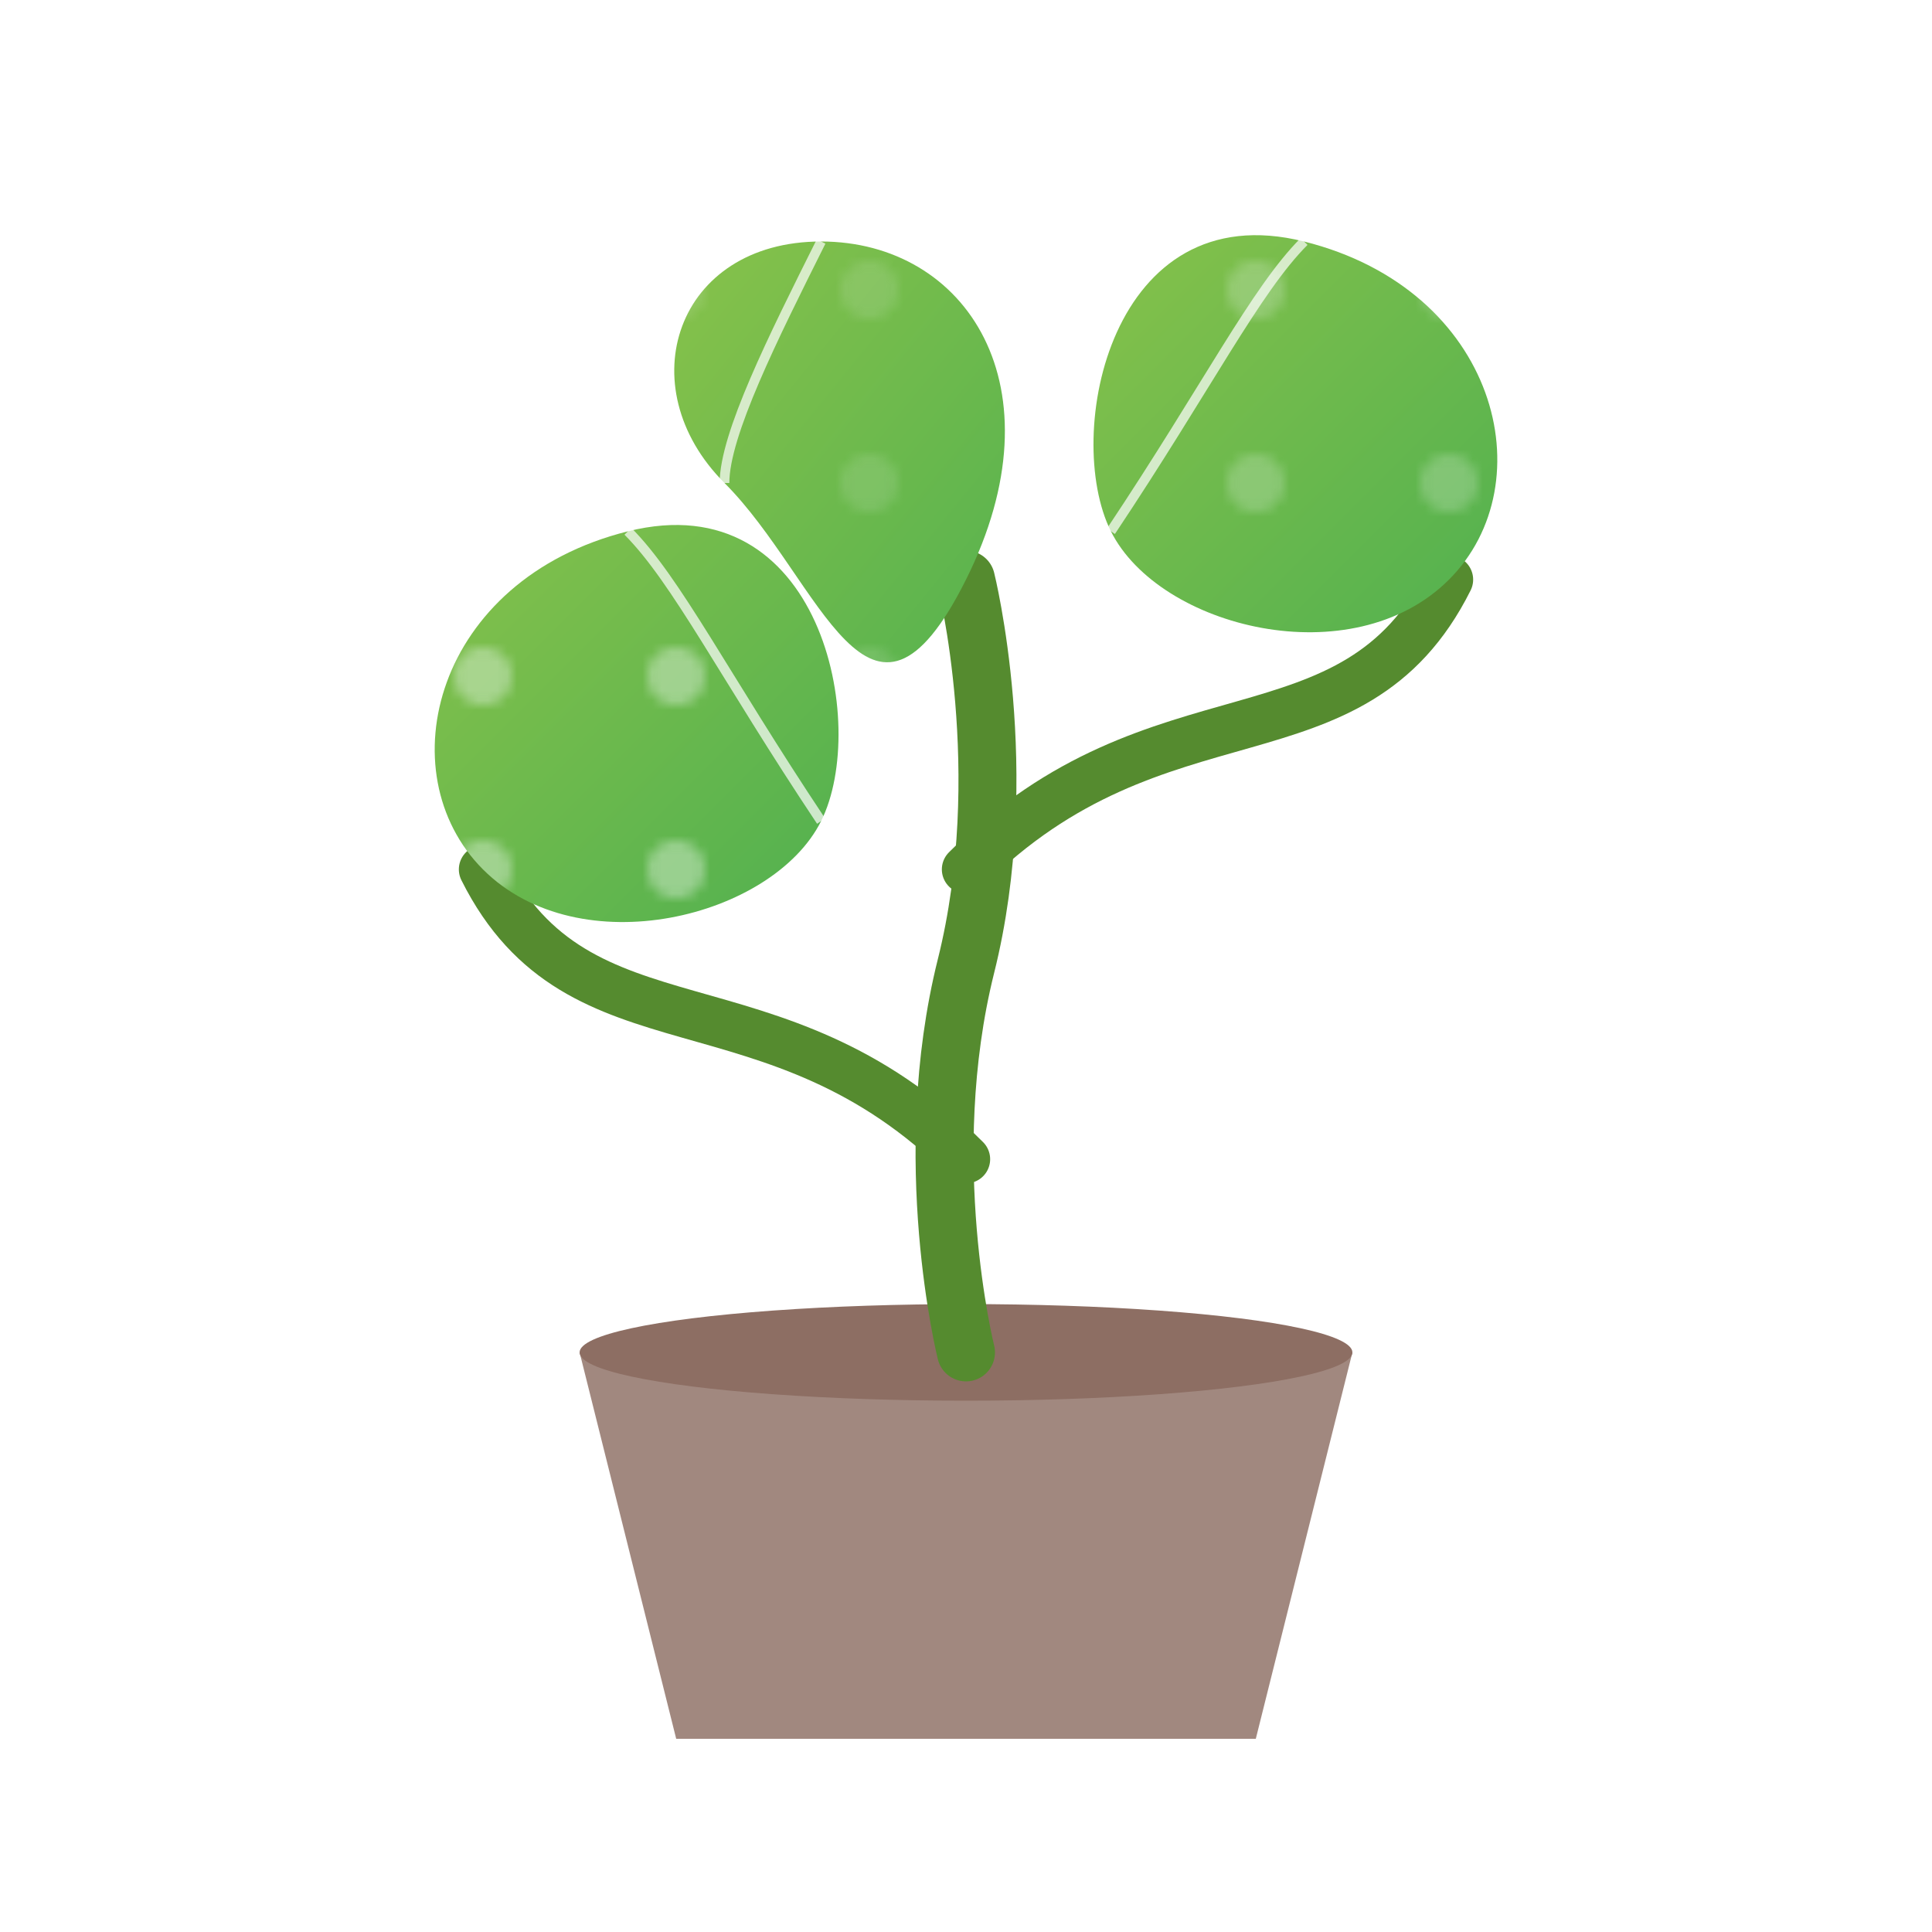 <?xml version="1.0" encoding="UTF-8"?>
<svg width="200px" height="200px" viewBox="0 0 200 200" xmlns="http://www.w3.org/2000/svg">
  <title>Dumb Cane</title>
  <defs>
    <linearGradient id="leafGradient" x1="0%" y1="0%" x2="100%" y2="100%">
      <stop offset="0%" stop-color="#8BC34A" />
      <stop offset="100%" stop-color="#4CAF50" />
    </linearGradient>
    <linearGradient id="stemGradient" x1="0%" y1="0%" x2="100%" y2="0%">
      <stop offset="0%" stop-color="#7CB342" />
      <stop offset="100%" stop-color="#558B2F" />
    </linearGradient>
    <pattern id="spotPattern" x="0" y="0" width="20" height="20" patternUnits="userSpaceOnUse">
      <circle cx="10" cy="10" r="3" fill="#E8F5E9" opacity="0.7" />
    </pattern>
  </defs>
  
  <!-- Pot -->
  <path d="M70,180 L130,180 L140,140 L60,140 Z" fill="#A1887F" />
  <ellipse cx="100" cy="140" rx="40" ry="5" fill="#8D6E63" />
  
  <!-- Stem -->
  <path d="M100,140 C100,140 95,120 100,100 C105,80 100,60 100,60" stroke="#558B2F" stroke-width="6" stroke-linecap="round" fill="none" />
  <path d="M100,120 C80,100 60,110 50,90" stroke="#558B2F" stroke-width="5" stroke-linecap="round" fill="none" />
  <path d="M100,90 C120,70 140,80 150,60" stroke="#558B2F" stroke-width="5" stroke-linecap="round" fill="none" />
  
  <!-- Bottom right leaf -->
  <path d="M50,90 C40,80 45,60 65,55 C85,50 90,75 85,85 C80,95 60,100 50,90 Z" fill="url(#leafGradient)" />
  <path d="M50,90 C40,80 45,60 65,55 C85,50 90,75 85,85 C80,95 60,100 50,90 Z" fill="url(#spotPattern)" fill-opacity="0.6" />
  <path d="M65,55 C70,60 75,70 85,85" stroke="#ffffff" stroke-width="1" fill="none" opacity="0.7" />
  
  <!-- Top right leaf -->
  <path d="M150,60 C160,50 155,30 135,25 C115,20 110,45 115,55 C120,65 140,70 150,60 Z" fill="url(#leafGradient)" />
  <path d="M150,60 C160,50 155,30 135,25 C115,20 110,45 115,55 C120,65 140,70 150,60 Z" fill="url(#spotPattern)" fill-opacity="0.6" />
  <path d="M135,25 C130,30 125,40 115,55" stroke="#ffffff" stroke-width="1" fill="none" opacity="0.7" />
  
  <!-- Top leaf -->
  <path d="M100,60 C110,40 100,25 85,25 C70,25 65,40 75,50 C85,60 90,80 100,60 Z" fill="url(#leafGradient)" />
  <path d="M100,60 C110,40 100,25 85,25 C70,25 65,40 75,50 C85,60 90,80 100,60 Z" fill="url(#spotPattern)" fill-opacity="0.6" />
  <path d="M85,25 C80,35 75,45 75,50" stroke="#ffffff" stroke-width="1" fill="none" opacity="0.7" />
</svg> 